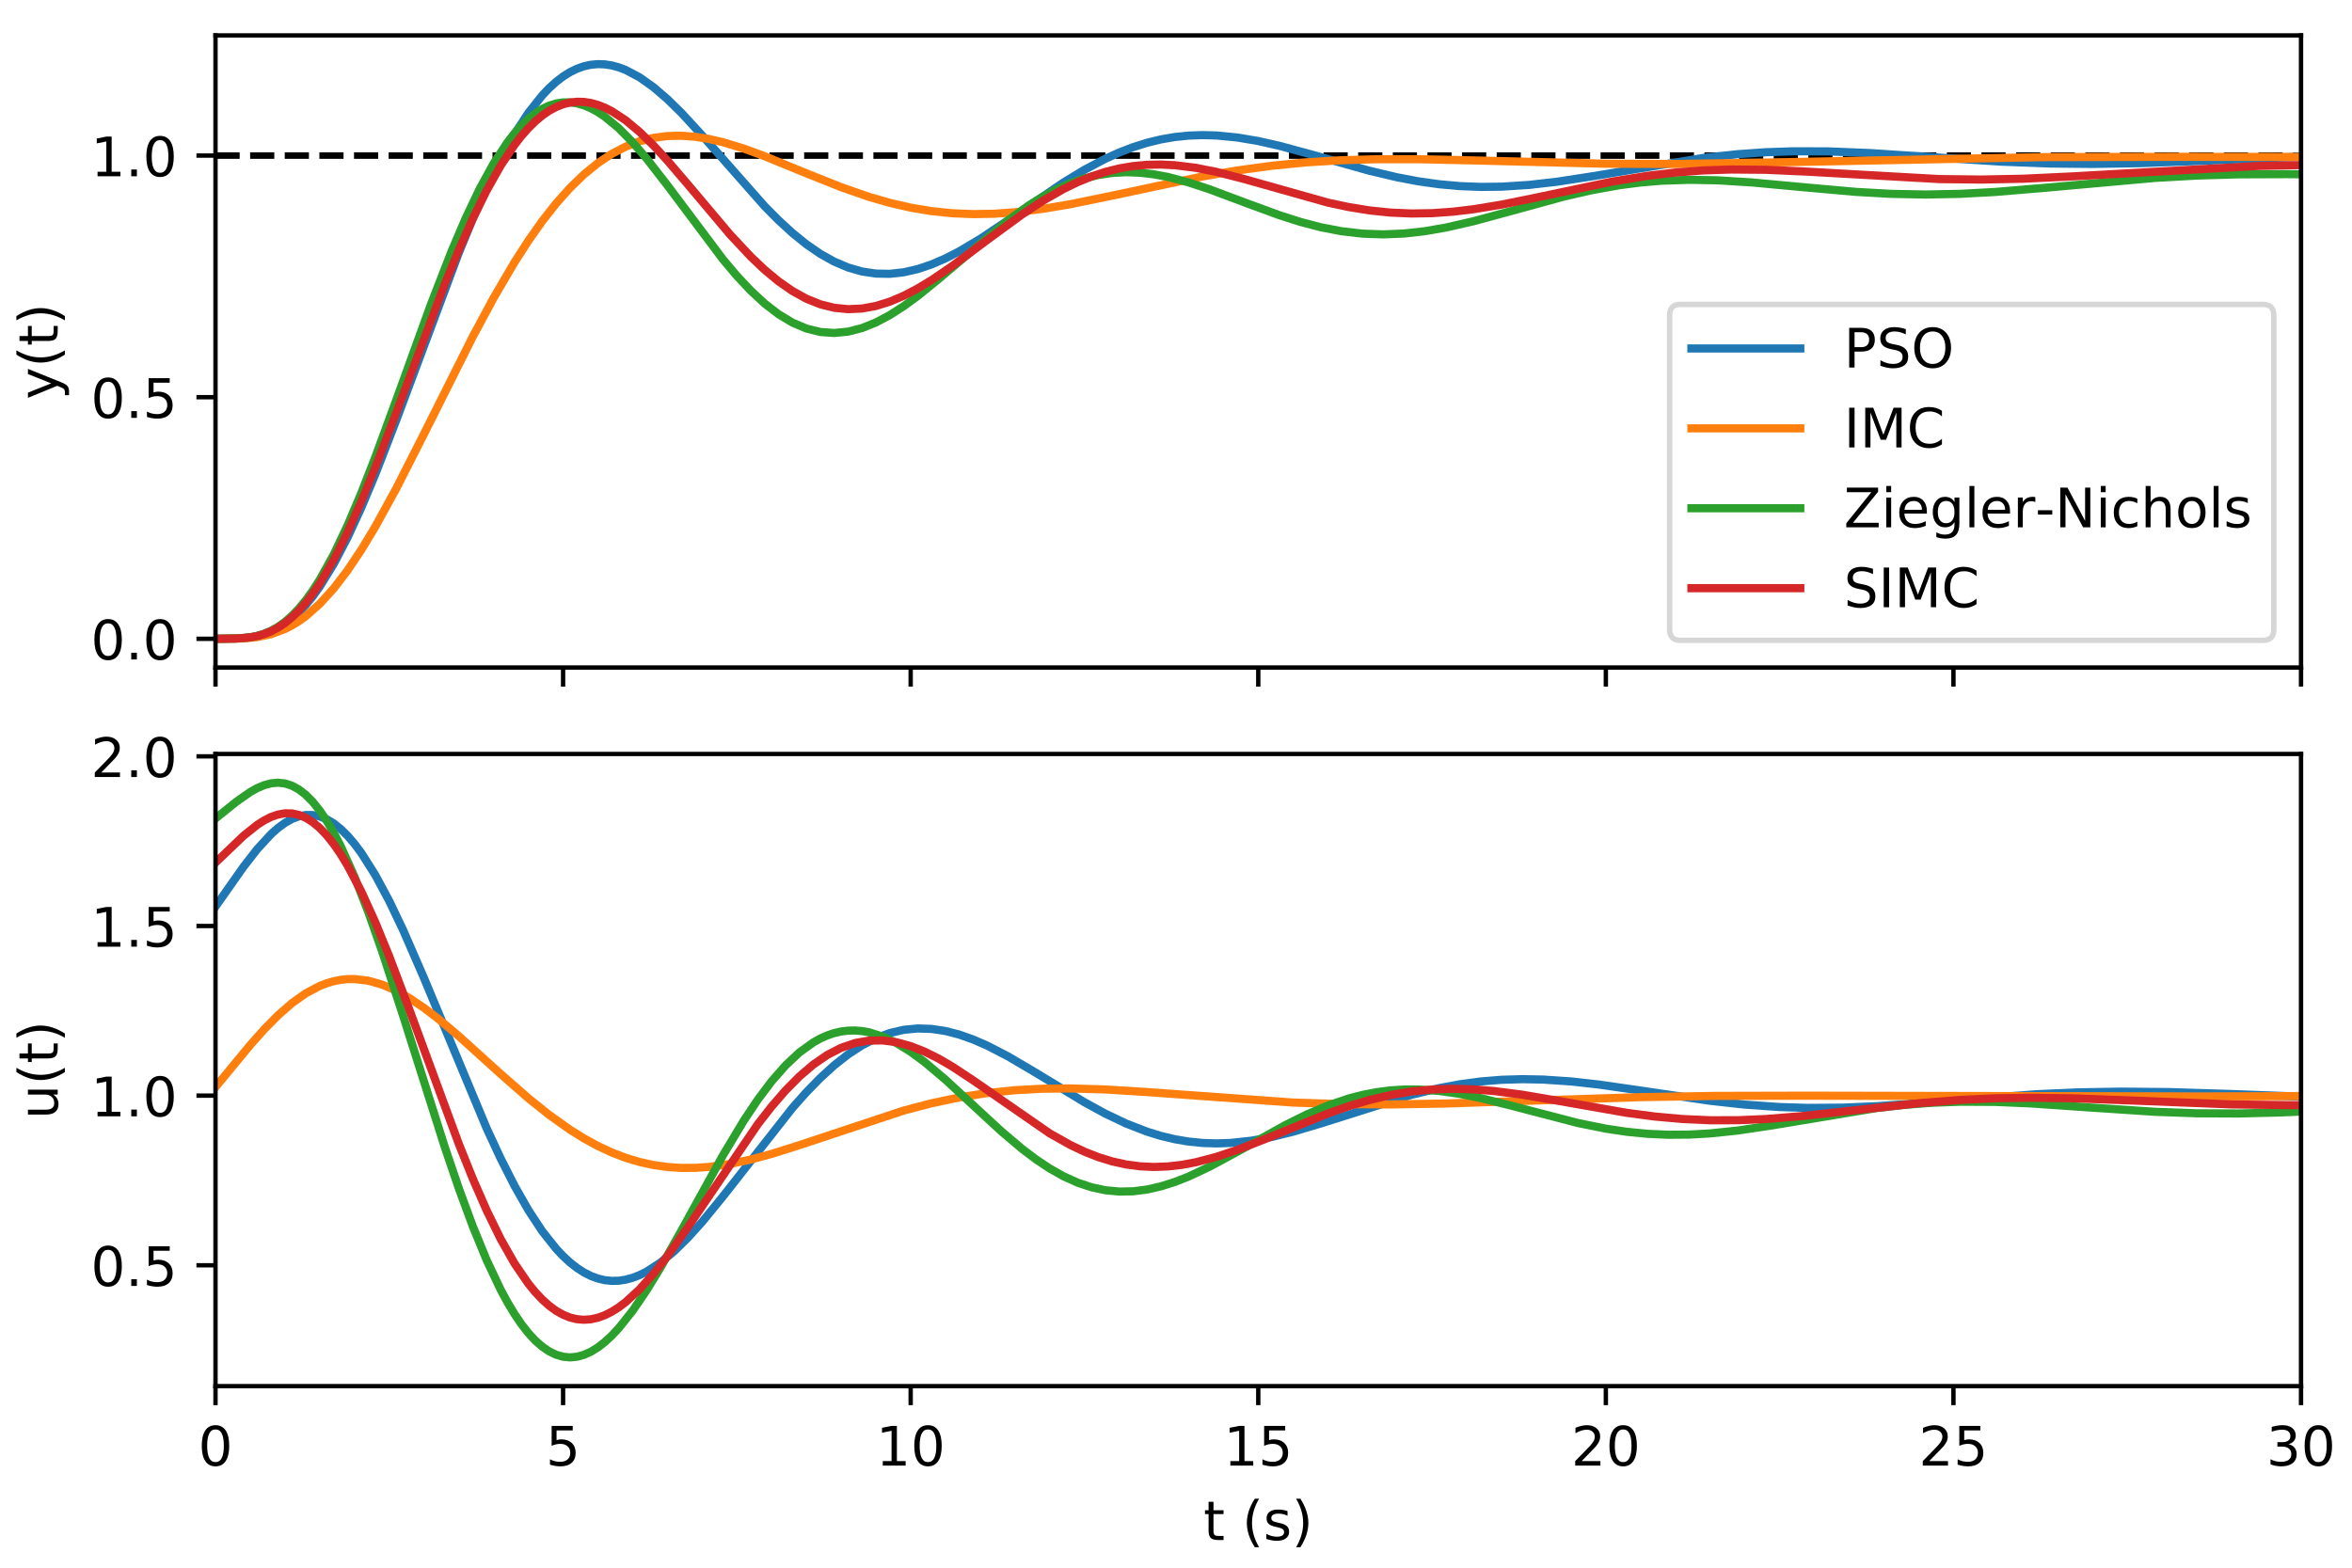 <?xml version="1.0" encoding="utf-8" standalone="no"?>
<!DOCTYPE svg PUBLIC "-//W3C//DTD SVG 1.1//EN"
  "http://www.w3.org/Graphics/SVG/1.1/DTD/svg11.dtd">
<!-- Created with matplotlib (https://matplotlib.org/) -->
<svg height="288pt" version="1.1" viewBox="0 0 432 288" width="432pt" xmlns="http://www.w3.org/2000/svg" xmlns:xlink="http://www.w3.org/1999/xlink">
 <defs>
  <style type="text/css">
*{stroke-linecap:butt;stroke-linejoin:round;}
  </style>
 </defs>
 <g id="figure_1">
  <g id="patch_1">
   <path d="M 0 288 
L 432 288 
L 432 0 
L 0 0 
z
" style="fill:#ffffff;"/>
  </g>
  <g id="axes_1">
   <g id="patch_2">
    <path d="M 39.581 122.632 
L 422.637 122.632 
L 422.637 6.5 
L 39.581 6.5 
z
" style="fill:#ffffff;"/>
   </g>
   <g id="matplotlib.axis_1">
    <g id="xtick_1">
     <g id="line2d_1">
      <defs>
       <path d="M 0 0 
L 0 3.5 
" id="mea6faadd4a" style="stroke:#000000;stroke-width:0.8;"/>
      </defs>
      <g>
       <use style="stroke:#000000;stroke-width:0.8;" x="39.581" xlink:href="#mea6faadd4a" y="122.632"/>
      </g>
     </g>
    </g>
    <g id="xtick_2">
     <g id="line2d_2">
      <g>
       <use style="stroke:#000000;stroke-width:0.8;" x="103.424" xlink:href="#mea6faadd4a" y="122.632"/>
      </g>
     </g>
    </g>
    <g id="xtick_3">
     <g id="line2d_3">
      <g>
       <use style="stroke:#000000;stroke-width:0.8;" x="167.267" xlink:href="#mea6faadd4a" y="122.632"/>
      </g>
     </g>
    </g>
    <g id="xtick_4">
     <g id="line2d_4">
      <g>
       <use style="stroke:#000000;stroke-width:0.8;" x="231.109" xlink:href="#mea6faadd4a" y="122.632"/>
      </g>
     </g>
    </g>
    <g id="xtick_5">
     <g id="line2d_5">
      <g>
       <use style="stroke:#000000;stroke-width:0.8;" x="294.952" xlink:href="#mea6faadd4a" y="122.632"/>
      </g>
     </g>
    </g>
    <g id="xtick_6">
     <g id="line2d_6">
      <g>
       <use style="stroke:#000000;stroke-width:0.8;" x="358.795" xlink:href="#mea6faadd4a" y="122.632"/>
      </g>
     </g>
    </g>
    <g id="xtick_7">
     <g id="line2d_7">
      <g>
       <use style="stroke:#000000;stroke-width:0.8;" x="422.637" xlink:href="#mea6faadd4a" y="122.632"/>
      </g>
     </g>
    </g>
   </g>
   <g id="matplotlib.axis_2">
    <g id="ytick_1">
     <g id="line2d_8">
      <defs>
       <path d="M 0 0 
L -3.5 0 
" id="m3d6b00c9c2" style="stroke:#000000;stroke-width:0.8;"/>
      </defs>
      <g>
       <use style="stroke:#000000;stroke-width:0.8;" x="39.581" xlink:href="#m3d6b00c9c2" y="117.353"/>
      </g>
     </g>
     <g id="text_1">
      <!-- 0.0 -->
      <defs>
       <path d="M 31.781 66.406 
Q 24.172 66.406 20.328 58.906 
Q 16.5 51.422 16.5 36.375 
Q 16.5 21.391 20.328 13.891 
Q 24.172 6.391 31.781 6.391 
Q 39.453 6.391 43.281 13.891 
Q 47.125 21.391 47.125 36.375 
Q 47.125 51.422 43.281 58.906 
Q 39.453 66.406 31.781 66.406 
z
M 31.781 74.219 
Q 44.047 74.219 50.516 64.516 
Q 56.984 54.828 56.984 36.375 
Q 56.984 17.969 50.516 8.266 
Q 44.047 -1.422 31.781 -1.422 
Q 19.531 -1.422 13.062 8.266 
Q 6.594 17.969 6.594 36.375 
Q 6.594 54.828 13.062 64.516 
Q 19.531 74.219 31.781 74.219 
z
" id="DejaVuSans-48"/>
       <path d="M 10.688 12.406 
L 21 12.406 
L 21 0 
L 10.688 0 
z
" id="DejaVuSans-46"/>
      </defs>
      <g transform="translate(16.678 121.152)scale(0.1 -0.1)">
       <use xlink:href="#DejaVuSans-48"/>
       <use x="63.623" xlink:href="#DejaVuSans-46"/>
       <use x="95.41" xlink:href="#DejaVuSans-48"/>
      </g>
     </g>
    </g>
    <g id="ytick_2">
     <g id="line2d_9">
      <g>
       <use style="stroke:#000000;stroke-width:0.8;" x="39.581" xlink:href="#m3d6b00c9c2" y="72.968"/>
      </g>
     </g>
     <g id="text_2">
      <!-- 0.5 -->
      <defs>
       <path d="M 10.797 72.906 
L 49.516 72.906 
L 49.516 64.594 
L 19.828 64.594 
L 19.828 46.734 
Q 21.969 47.469 24.109 47.828 
Q 26.266 48.188 28.422 48.188 
Q 40.625 48.188 47.75 41.5 
Q 54.891 34.812 54.891 23.391 
Q 54.891 11.625 47.562 5.094 
Q 40.234 -1.422 26.906 -1.422 
Q 22.312 -1.422 17.547 -0.641 
Q 12.797 0.141 7.719 1.703 
L 7.719 11.625 
Q 12.109 9.234 16.797 8.062 
Q 21.484 6.891 26.703 6.891 
Q 35.156 6.891 40.078 11.328 
Q 45.016 15.766 45.016 23.391 
Q 45.016 31 40.078 35.438 
Q 35.156 39.891 26.703 39.891 
Q 22.75 39.891 18.812 39.016 
Q 14.891 38.141 10.797 36.281 
z
" id="DejaVuSans-53"/>
      </defs>
      <g transform="translate(16.678 76.767)scale(0.1 -0.1)">
       <use xlink:href="#DejaVuSans-48"/>
       <use x="63.623" xlink:href="#DejaVuSans-46"/>
       <use x="95.41" xlink:href="#DejaVuSans-53"/>
      </g>
     </g>
    </g>
    <g id="ytick_3">
     <g id="line2d_10">
      <g>
       <use style="stroke:#000000;stroke-width:0.8;" x="39.581" xlink:href="#m3d6b00c9c2" y="28.583"/>
      </g>
     </g>
     <g id="text_3">
      <!-- 1.0 -->
      <defs>
       <path d="M 12.406 8.297 
L 28.516 8.297 
L 28.516 63.922 
L 10.984 60.406 
L 10.984 69.391 
L 28.422 72.906 
L 38.281 72.906 
L 38.281 8.297 
L 54.391 8.297 
L 54.391 0 
L 12.406 0 
z
" id="DejaVuSans-49"/>
      </defs>
      <g transform="translate(16.678 32.382)scale(0.1 -0.1)">
       <use xlink:href="#DejaVuSans-49"/>
       <use x="63.623" xlink:href="#DejaVuSans-46"/>
       <use x="95.41" xlink:href="#DejaVuSans-48"/>
      </g>
     </g>
    </g>
    <g id="text_4">
     <!-- y(t) -->
     <defs>
      <path d="M 32.172 -5.078 
Q 28.375 -14.844 24.75 -17.812 
Q 21.141 -20.797 15.094 -20.797 
L 7.906 -20.797 
L 7.906 -13.281 
L 13.188 -13.281 
Q 16.891 -13.281 18.938 -11.516 
Q 21 -9.766 23.484 -3.219 
L 25.094 0.875 
L 2.984 54.688 
L 12.5 54.688 
L 29.594 11.922 
L 46.688 54.688 
L 56.203 54.688 
z
" id="DejaVuSans-121"/>
      <path d="M 31 75.875 
Q 24.469 64.656 21.281 53.656 
Q 18.109 42.672 18.109 31.391 
Q 18.109 20.125 21.312 9.062 
Q 24.516 -2 31 -13.188 
L 23.188 -13.188 
Q 15.875 -1.703 12.234 9.375 
Q 8.594 20.453 8.594 31.391 
Q 8.594 42.281 12.203 53.312 
Q 15.828 64.359 23.188 75.875 
z
" id="DejaVuSans-40"/>
      <path d="M 18.312 70.219 
L 18.312 54.688 
L 36.812 54.688 
L 36.812 47.703 
L 18.312 47.703 
L 18.312 18.016 
Q 18.312 11.328 20.141 9.422 
Q 21.969 7.516 27.594 7.516 
L 36.812 7.516 
L 36.812 0 
L 27.594 0 
Q 17.188 0 13.234 3.875 
Q 9.281 7.766 9.281 18.016 
L 9.281 47.703 
L 2.688 47.703 
L 2.688 54.688 
L 9.281 54.688 
L 9.281 70.219 
z
" id="DejaVuSans-116"/>
      <path d="M 8.016 75.875 
L 15.828 75.875 
Q 23.141 64.359 26.781 53.312 
Q 30.422 42.281 30.422 31.391 
Q 30.422 20.453 26.781 9.375 
Q 23.141 -1.703 15.828 -13.188 
L 8.016 -13.188 
Q 14.5 -2 17.703 9.062 
Q 20.906 20.125 20.906 31.391 
Q 20.906 42.672 17.703 53.656 
Q 14.5 64.656 8.016 75.875 
z
" id="DejaVuSans-41"/>
     </defs>
     <g transform="translate(10.599 73.387)rotate(-90)scale(0.1 -0.1)">
      <use xlink:href="#DejaVuSans-121"/>
      <use x="59.18" xlink:href="#DejaVuSans-40"/>
      <use x="98.193" xlink:href="#DejaVuSans-116"/>
      <use x="137.402" xlink:href="#DejaVuSans-41"/>
     </g>
    </g>
   </g>
   <g id="line2d_11">
    <path clip-path="url(#pa09cb4cb94)" d="M 39.581 28.583 
L 422.637 28.583 
L 422.637 28.583 
" style="fill:none;stroke:#000000;stroke-dasharray:4.44,1.92;stroke-dashoffset:0;stroke-width:1.2;"/>
   </g>
   <g id="line2d_12">
    <path clip-path="url(#pa09cb4cb94)" d="M 39.581 117.353 
L 44.689 117.245 
L 47.243 116.881 
L 48.519 116.541 
L 49.796 116.067 
L 51.073 115.438 
L 52.35 114.639 
L 53.627 113.657 
L 54.904 112.483 
L 56.181 111.11 
L 57.457 109.535 
L 58.734 107.758 
L 61.288 103.613 
L 63.842 98.726 
L 66.395 93.182 
L 68.949 87.088 
L 72.78 77.197 
L 84.271 46.44 
L 86.825 40.221 
L 89.379 34.466 
L 91.932 29.26 
L 94.486 24.67 
L 97.04 20.749 
L 99.594 17.529 
L 100.87 16.188 
L 102.147 15.029 
L 103.424 14.049 
L 104.701 13.248 
L 105.978 12.625 
L 107.255 12.175 
L 108.532 11.894 
L 109.808 11.779 
L 111.085 11.823 
L 112.362 12.021 
L 113.639 12.365 
L 114.916 12.849 
L 117.469 14.202 
L 120.023 16.014 
L 122.577 18.209 
L 125.131 20.712 
L 128.961 24.872 
L 140.453 37.897 
L 143.007 40.471 
L 145.56 42.811 
L 148.114 44.876 
L 150.668 46.634 
L 153.221 48.062 
L 155.775 49.145 
L 158.329 49.878 
L 160.882 50.26 
L 163.436 50.303 
L 165.99 50.021 
L 168.544 49.437 
L 171.097 48.578 
L 173.651 47.475 
L 176.205 46.164 
L 180.035 43.887 
L 185.143 40.478 
L 195.358 33.513 
L 199.188 31.193 
L 203.019 29.17 
L 205.572 28.017 
L 208.126 27.034 
L 210.68 26.23 
L 213.233 25.609 
L 215.787 25.17 
L 218.341 24.909 
L 220.895 24.819 
L 223.448 24.888 
L 227.279 25.262 
L 231.109 25.911 
L 234.94 26.773 
L 241.324 28.502 
L 251.539 31.373 
L 256.646 32.579 
L 260.477 33.303 
L 264.308 33.845 
L 268.138 34.19 
L 271.969 34.338 
L 275.799 34.294 
L 280.907 33.966 
L 286.014 33.381 
L 292.398 32.398 
L 312.828 29.018 
L 319.212 28.321 
L 324.32 27.965 
L 329.427 27.793 
L 335.811 27.814 
L 343.472 28.118 
L 353.687 28.792 
L 367.733 29.705 
L 376.671 30.041 
L 384.332 30.116 
L 393.27 29.972 
L 404.761 29.538 
L 422.637 28.774 
L 422.637 28.774 
" style="fill:none;stroke:#1f77b4;stroke-linecap:square;stroke-width:1.5;"/>
   </g>
   <g id="line2d_13">
    <path clip-path="url(#pa09cb4cb94)" d="M 39.581 117.353 
L 44.689 117.282 
L 47.243 117.041 
L 49.796 116.5 
L 52.35 115.548 
L 53.627 114.892 
L 54.904 114.105 
L 56.181 113.183 
L 58.734 110.923 
L 61.288 108.112 
L 63.842 104.774 
L 66.395 100.957 
L 68.949 96.722 
L 72.78 89.746 
L 77.887 79.702 
L 86.825 61.871 
L 90.656 54.747 
L 94.486 48.207 
L 97.04 44.24 
L 99.594 40.622 
L 102.147 37.376 
L 104.701 34.515 
L 107.255 32.044 
L 109.808 29.964 
L 112.362 28.267 
L 114.916 26.941 
L 117.469 25.968 
L 120.023 25.326 
L 122.577 24.991 
L 125.131 24.934 
L 127.684 25.125 
L 130.238 25.534 
L 132.792 26.128 
L 136.622 27.296 
L 140.453 28.703 
L 148.114 31.842 
L 154.498 34.389 
L 159.606 36.163 
L 163.436 37.267 
L 167.267 38.146 
L 171.097 38.785 
L 174.928 39.179 
L 178.758 39.334 
L 182.589 39.267 
L 186.42 38.997 
L 191.527 38.372 
L 196.634 37.509 
L 204.295 35.936 
L 220.895 32.414 
L 227.279 31.313 
L 233.663 30.443 
L 240.047 29.819 
L 246.432 29.43 
L 252.816 29.249 
L 260.477 29.245 
L 271.969 29.501 
L 294.952 30.079 
L 307.721 30.122 
L 321.766 29.919 
L 375.394 28.864 
L 399.654 28.815 
L 422.637 28.834 
L 422.637 28.834 
" style="fill:none;stroke:#ff7f0e;stroke-linecap:square;stroke-width:1.5;"/>
   </g>
   <g id="line2d_14">
    <path clip-path="url(#pa09cb4cb94)" d="M 39.581 117.353 
L 43.412 117.31 
L 45.966 117.069 
L 47.243 116.807 
L 48.519 116.416 
L 49.796 115.871 
L 51.073 115.152 
L 52.35 114.241 
L 53.627 113.126 
L 54.904 111.797 
L 56.181 110.249 
L 57.457 108.481 
L 58.734 106.494 
L 61.288 101.892 
L 63.842 96.519 
L 66.395 90.491 
L 68.949 83.949 
L 72.78 73.519 
L 79.164 55.888 
L 82.994 46.038 
L 85.548 40.068 
L 88.102 34.706 
L 90.656 30.044 
L 93.209 26.149 
L 94.486 24.505 
L 95.763 23.067 
L 97.04 21.838 
L 98.317 20.819 
L 99.594 20.01 
L 100.87 19.407 
L 102.147 19.009 
L 103.424 18.81 
L 104.701 18.805 
L 105.978 18.989 
L 107.255 19.352 
L 108.532 19.887 
L 109.808 20.585 
L 111.085 21.435 
L 113.639 23.549 
L 116.193 26.138 
L 118.746 29.103 
L 122.577 34.036 
L 132.792 47.654 
L 135.345 50.678 
L 137.899 53.401 
L 140.453 55.767 
L 143.007 57.733 
L 145.56 59.269 
L 148.114 60.356 
L 150.668 60.988 
L 153.221 61.171 
L 155.775 60.922 
L 158.329 60.267 
L 160.882 59.24 
L 163.436 57.885 
L 165.99 56.25 
L 168.544 54.385 
L 172.374 51.281 
L 185.143 40.478 
L 188.973 37.728 
L 191.527 36.139 
L 194.081 34.772 
L 196.634 33.646 
L 199.188 32.769 
L 201.742 32.145 
L 204.295 31.771 
L 206.849 31.637 
L 209.403 31.729 
L 211.957 32.028 
L 214.51 32.509 
L 218.341 33.517 
L 222.171 34.78 
L 228.556 37.17 
L 234.94 39.52 
L 238.77 40.745 
L 242.601 41.748 
L 246.432 42.484 
L 250.262 42.924 
L 254.093 43.059 
L 257.923 42.898 
L 261.754 42.467 
L 265.584 41.801 
L 270.692 40.632 
L 277.076 38.9 
L 287.291 36.104 
L 292.398 34.932 
L 297.506 34.017 
L 301.336 33.524 
L 305.167 33.203 
L 310.274 33.031 
L 315.382 33.121 
L 321.766 33.514 
L 330.704 34.344 
L 340.919 35.254 
L 347.303 35.612 
L 353.687 35.736 
L 360.071 35.611 
L 366.456 35.265 
L 375.394 34.519 
L 395.823 32.683 
L 403.484 32.251 
L 411.146 32.026 
L 420.084 31.993 
L 422.637 32.018 
L 422.637 32.018 
" style="fill:none;stroke:#2ca02c;stroke-linecap:square;stroke-width:1.5;"/>
   </g>
   <g id="line2d_15">
    <path clip-path="url(#pa09cb4cb94)" d="M 39.581 117.353 
L 43.412 117.313 
L 45.966 117.089 
L 47.243 116.845 
L 48.519 116.48 
L 49.796 115.972 
L 51.073 115.301 
L 52.35 114.45 
L 53.627 113.406 
L 54.904 112.162 
L 56.181 110.71 
L 57.457 109.051 
L 58.734 107.184 
L 61.288 102.849 
L 63.842 97.773 
L 66.395 92.057 
L 68.949 85.828 
L 72.78 75.837 
L 81.718 52.152 
L 84.271 45.934 
L 86.825 40.186 
L 89.379 35.005 
L 91.932 30.47 
L 94.486 26.639 
L 95.763 25 
L 97.04 23.55 
L 98.317 22.291 
L 99.594 21.223 
L 100.87 20.345 
L 102.147 19.657 
L 103.424 19.154 
L 104.701 18.834 
L 105.978 18.692 
L 107.255 18.722 
L 108.532 18.917 
L 109.808 19.27 
L 111.085 19.774 
L 112.362 20.419 
L 114.916 22.096 
L 117.469 24.224 
L 120.023 26.716 
L 122.577 29.487 
L 126.407 33.969 
L 134.069 43.058 
L 137.899 47.154 
L 140.453 49.575 
L 143.007 51.691 
L 145.56 53.467 
L 148.114 54.877 
L 150.668 55.904 
L 153.221 56.543 
L 155.775 56.797 
L 158.329 56.68 
L 160.882 56.211 
L 163.436 55.419 
L 165.99 54.337 
L 168.544 53.003 
L 171.097 51.461 
L 174.928 48.852 
L 181.312 44.098 
L 187.696 39.423 
L 191.527 36.9 
L 195.358 34.711 
L 197.911 33.472 
L 200.465 32.426 
L 203.019 31.582 
L 205.572 30.945 
L 208.126 30.511 
L 210.68 30.275 
L 213.233 30.226 
L 215.787 30.351 
L 219.618 30.825 
L 223.448 31.582 
L 228.556 32.899 
L 243.878 37.218 
L 247.708 38.035 
L 251.539 38.655 
L 255.37 39.053 
L 259.2 39.22 
L 263.031 39.161 
L 266.861 38.89 
L 270.692 38.432 
L 275.799 37.59 
L 282.183 36.291 
L 296.229 33.34 
L 302.613 32.299 
L 307.721 31.694 
L 312.828 31.31 
L 317.935 31.141 
L 324.32 31.192 
L 331.981 31.536 
L 356.241 32.9 
L 363.902 32.985 
L 371.563 32.835 
L 380.501 32.414 
L 414.976 30.478 
L 422.637 30.325 
L 422.637 30.325 
" style="fill:none;stroke:#d62728;stroke-linecap:square;stroke-width:1.5;"/>
   </g>
   <g id="patch_3">
    <path d="M 39.581 122.632 
L 39.581 6.5 
" style="fill:none;stroke:#000000;stroke-linecap:square;stroke-linejoin:miter;stroke-width:0.8;"/>
   </g>
   <g id="patch_4">
    <path d="M 422.637 122.632 
L 422.637 6.5 
" style="fill:none;stroke:#000000;stroke-linecap:square;stroke-linejoin:miter;stroke-width:0.8;"/>
   </g>
   <g id="patch_5">
    <path d="M 39.581 122.632 
L 422.637 122.632 
" style="fill:none;stroke:#000000;stroke-linecap:square;stroke-linejoin:miter;stroke-width:0.8;"/>
   </g>
   <g id="patch_6">
    <path d="M 39.581 6.5 
L 422.637 6.5 
" style="fill:none;stroke:#000000;stroke-linecap:square;stroke-linejoin:miter;stroke-width:0.8;"/>
   </g>
   <g id="legend_1">
    <g id="patch_7">
     <path d="M 308.665 117.632 
L 415.637 117.632 
Q 417.637 117.632 417.637 115.632 
L 417.637 57.919 
Q 417.637 55.919 415.637 55.919 
L 308.665 55.919 
Q 306.665 55.919 306.665 57.919 
L 306.665 115.632 
Q 306.665 117.632 308.665 117.632 
z
" style="fill:#ffffff;opacity:0.8;stroke:#cccccc;stroke-linejoin:miter;"/>
    </g>
    <g id="line2d_16">
     <path d="M 310.665 64.018 
L 330.665 64.018 
" style="fill:none;stroke:#1f77b4;stroke-linecap:square;stroke-width:1.5;"/>
    </g>
    <g id="line2d_17"/>
    <g id="text_5">
     <!-- PSO -->
     <defs>
      <path d="M 19.672 64.797 
L 19.672 37.406 
L 32.078 37.406 
Q 38.969 37.406 42.719 40.969 
Q 46.484 44.531 46.484 51.125 
Q 46.484 57.672 42.719 61.234 
Q 38.969 64.797 32.078 64.797 
z
M 9.812 72.906 
L 32.078 72.906 
Q 44.344 72.906 50.609 67.359 
Q 56.891 61.812 56.891 51.125 
Q 56.891 40.328 50.609 34.812 
Q 44.344 29.297 32.078 29.297 
L 19.672 29.297 
L 19.672 0 
L 9.812 0 
z
" id="DejaVuSans-80"/>
      <path d="M 53.516 70.516 
L 53.516 60.891 
Q 47.906 63.578 42.922 64.891 
Q 37.938 66.219 33.297 66.219 
Q 25.25 66.219 20.875 63.094 
Q 16.5 59.969 16.5 54.203 
Q 16.5 49.359 19.406 46.891 
Q 22.312 44.438 30.422 42.922 
L 36.375 41.703 
Q 47.406 39.594 52.656 34.297 
Q 57.906 29 57.906 20.125 
Q 57.906 9.516 50.797 4.047 
Q 43.703 -1.422 29.984 -1.422 
Q 24.812 -1.422 18.969 -0.25 
Q 13.141 0.922 6.891 3.219 
L 6.891 13.375 
Q 12.891 10.016 18.656 8.297 
Q 24.422 6.594 29.984 6.594 
Q 38.422 6.594 43.016 9.906 
Q 47.609 13.234 47.609 19.391 
Q 47.609 24.75 44.312 27.781 
Q 41.016 30.812 33.5 32.328 
L 27.484 33.5 
Q 16.453 35.688 11.516 40.375 
Q 6.594 45.062 6.594 53.422 
Q 6.594 63.094 13.406 68.656 
Q 20.219 74.219 32.172 74.219 
Q 37.312 74.219 42.625 73.281 
Q 47.953 72.359 53.516 70.516 
z
" id="DejaVuSans-83"/>
      <path d="M 39.406 66.219 
Q 28.656 66.219 22.328 58.203 
Q 16.016 50.203 16.016 36.375 
Q 16.016 22.609 22.328 14.594 
Q 28.656 6.594 39.406 6.594 
Q 50.141 6.594 56.422 14.594 
Q 62.703 22.609 62.703 36.375 
Q 62.703 50.203 56.422 58.203 
Q 50.141 66.219 39.406 66.219 
z
M 39.406 74.219 
Q 54.734 74.219 63.906 63.938 
Q 73.094 53.656 73.094 36.375 
Q 73.094 19.141 63.906 8.859 
Q 54.734 -1.422 39.406 -1.422 
Q 24.031 -1.422 14.812 8.828 
Q 5.609 19.094 5.609 36.375 
Q 5.609 53.656 14.812 63.938 
Q 24.031 74.219 39.406 74.219 
z
" id="DejaVuSans-79"/>
     </defs>
     <g transform="translate(338.665 67.518)scale(0.1 -0.1)">
      <use xlink:href="#DejaVuSans-80"/>
      <use x="60.303" xlink:href="#DejaVuSans-83"/>
      <use x="123.779" xlink:href="#DejaVuSans-79"/>
     </g>
    </g>
    <g id="line2d_18">
     <path d="M 310.665 78.696 
L 330.665 78.696 
" style="fill:none;stroke:#ff7f0e;stroke-linecap:square;stroke-width:1.5;"/>
    </g>
    <g id="line2d_19"/>
    <g id="text_6">
     <!-- IMC -->
     <defs>
      <path d="M 9.812 72.906 
L 19.672 72.906 
L 19.672 0 
L 9.812 0 
z
" id="DejaVuSans-73"/>
      <path d="M 9.812 72.906 
L 24.516 72.906 
L 43.109 23.297 
L 61.812 72.906 
L 76.516 72.906 
L 76.516 0 
L 66.891 0 
L 66.891 64.016 
L 48.094 14.016 
L 38.188 14.016 
L 19.391 64.016 
L 19.391 0 
L 9.812 0 
z
" id="DejaVuSans-77"/>
      <path d="M 64.406 67.281 
L 64.406 56.891 
Q 59.422 61.531 53.781 63.812 
Q 48.141 66.109 41.797 66.109 
Q 29.297 66.109 22.656 58.469 
Q 16.016 50.828 16.016 36.375 
Q 16.016 21.969 22.656 14.328 
Q 29.297 6.688 41.797 6.688 
Q 48.141 6.688 53.781 8.984 
Q 59.422 11.281 64.406 15.922 
L 64.406 5.609 
Q 59.234 2.094 53.438 0.328 
Q 47.656 -1.422 41.219 -1.422 
Q 24.656 -1.422 15.125 8.703 
Q 5.609 18.844 5.609 36.375 
Q 5.609 53.953 15.125 64.078 
Q 24.656 74.219 41.219 74.219 
Q 47.75 74.219 53.531 72.484 
Q 59.328 70.75 64.406 67.281 
z
" id="DejaVuSans-67"/>
     </defs>
     <g transform="translate(338.665 82.196)scale(0.1 -0.1)">
      <use xlink:href="#DejaVuSans-73"/>
      <use x="29.492" xlink:href="#DejaVuSans-77"/>
      <use x="115.771" xlink:href="#DejaVuSans-67"/>
     </g>
    </g>
    <g id="line2d_20">
     <path d="M 310.665 93.374 
L 330.665 93.374 
" style="fill:none;stroke:#2ca02c;stroke-linecap:square;stroke-width:1.5;"/>
    </g>
    <g id="line2d_21"/>
    <g id="text_7">
     <!-- Ziegler-Nichols -->
     <defs>
      <path d="M 5.609 72.906 
L 62.891 72.906 
L 62.891 65.375 
L 16.797 8.297 
L 64.016 8.297 
L 64.016 0 
L 4.5 0 
L 4.5 7.516 
L 50.594 64.594 
L 5.609 64.594 
z
" id="DejaVuSans-90"/>
      <path d="M 9.422 54.688 
L 18.406 54.688 
L 18.406 0 
L 9.422 0 
z
M 9.422 75.984 
L 18.406 75.984 
L 18.406 64.594 
L 9.422 64.594 
z
" id="DejaVuSans-105"/>
      <path d="M 56.203 29.594 
L 56.203 25.203 
L 14.891 25.203 
Q 15.484 15.922 20.484 11.062 
Q 25.484 6.203 34.422 6.203 
Q 39.594 6.203 44.453 7.469 
Q 49.312 8.734 54.109 11.281 
L 54.109 2.781 
Q 49.266 0.734 44.188 -0.344 
Q 39.109 -1.422 33.891 -1.422 
Q 20.797 -1.422 13.156 6.188 
Q 5.516 13.812 5.516 26.812 
Q 5.516 40.234 12.766 48.109 
Q 20.016 56 32.328 56 
Q 43.359 56 49.781 48.891 
Q 56.203 41.797 56.203 29.594 
z
M 47.219 32.234 
Q 47.125 39.594 43.094 43.984 
Q 39.062 48.391 32.422 48.391 
Q 24.906 48.391 20.391 44.141 
Q 15.875 39.891 15.188 32.172 
z
" id="DejaVuSans-101"/>
      <path d="M 45.406 27.984 
Q 45.406 37.75 41.375 43.109 
Q 37.359 48.484 30.078 48.484 
Q 22.859 48.484 18.828 43.109 
Q 14.797 37.75 14.797 27.984 
Q 14.797 18.266 18.828 12.891 
Q 22.859 7.516 30.078 7.516 
Q 37.359 7.516 41.375 12.891 
Q 45.406 18.266 45.406 27.984 
z
M 54.391 6.781 
Q 54.391 -7.172 48.188 -13.984 
Q 42 -20.797 29.203 -20.797 
Q 24.469 -20.797 20.266 -20.094 
Q 16.062 -19.391 12.109 -17.922 
L 12.109 -9.188 
Q 16.062 -11.328 19.922 -12.344 
Q 23.781 -13.375 27.781 -13.375 
Q 36.625 -13.375 41.016 -8.766 
Q 45.406 -4.156 45.406 5.172 
L 45.406 9.625 
Q 42.625 4.781 38.281 2.391 
Q 33.938 0 27.875 0 
Q 17.828 0 11.672 7.656 
Q 5.516 15.328 5.516 27.984 
Q 5.516 40.672 11.672 48.328 
Q 17.828 56 27.875 56 
Q 33.938 56 38.281 53.609 
Q 42.625 51.219 45.406 46.391 
L 45.406 54.688 
L 54.391 54.688 
z
" id="DejaVuSans-103"/>
      <path d="M 9.422 75.984 
L 18.406 75.984 
L 18.406 0 
L 9.422 0 
z
" id="DejaVuSans-108"/>
      <path d="M 41.109 46.297 
Q 39.594 47.172 37.812 47.578 
Q 36.031 48 33.891 48 
Q 26.266 48 22.188 43.047 
Q 18.109 38.094 18.109 28.812 
L 18.109 0 
L 9.078 0 
L 9.078 54.688 
L 18.109 54.688 
L 18.109 46.188 
Q 20.953 51.172 25.484 53.578 
Q 30.031 56 36.531 56 
Q 37.453 56 38.578 55.875 
Q 39.703 55.766 41.062 55.516 
z
" id="DejaVuSans-114"/>
      <path d="M 4.891 31.391 
L 31.203 31.391 
L 31.203 23.391 
L 4.891 23.391 
z
" id="DejaVuSans-45"/>
      <path d="M 9.812 72.906 
L 23.094 72.906 
L 55.422 11.922 
L 55.422 72.906 
L 64.984 72.906 
L 64.984 0 
L 51.703 0 
L 19.391 60.984 
L 19.391 0 
L 9.812 0 
z
" id="DejaVuSans-78"/>
      <path d="M 48.781 52.594 
L 48.781 44.188 
Q 44.969 46.297 41.141 47.344 
Q 37.312 48.391 33.406 48.391 
Q 24.656 48.391 19.812 42.844 
Q 14.984 37.312 14.984 27.297 
Q 14.984 17.281 19.812 11.734 
Q 24.656 6.203 33.406 6.203 
Q 37.312 6.203 41.141 7.25 
Q 44.969 8.297 48.781 10.406 
L 48.781 2.094 
Q 45.016 0.344 40.984 -0.531 
Q 36.969 -1.422 32.422 -1.422 
Q 20.062 -1.422 12.781 6.344 
Q 5.516 14.109 5.516 27.297 
Q 5.516 40.672 12.859 48.328 
Q 20.219 56 33.016 56 
Q 37.156 56 41.109 55.141 
Q 45.062 54.297 48.781 52.594 
z
" id="DejaVuSans-99"/>
      <path d="M 54.891 33.016 
L 54.891 0 
L 45.906 0 
L 45.906 32.719 
Q 45.906 40.484 42.875 44.328 
Q 39.844 48.188 33.797 48.188 
Q 26.516 48.188 22.312 43.547 
Q 18.109 38.922 18.109 30.906 
L 18.109 0 
L 9.078 0 
L 9.078 75.984 
L 18.109 75.984 
L 18.109 46.188 
Q 21.344 51.125 25.703 53.562 
Q 30.078 56 35.797 56 
Q 45.219 56 50.047 50.172 
Q 54.891 44.344 54.891 33.016 
z
" id="DejaVuSans-104"/>
      <path d="M 30.609 48.391 
Q 23.391 48.391 19.188 42.75 
Q 14.984 37.109 14.984 27.297 
Q 14.984 17.484 19.156 11.844 
Q 23.344 6.203 30.609 6.203 
Q 37.797 6.203 41.984 11.859 
Q 46.188 17.531 46.188 27.297 
Q 46.188 37.016 41.984 42.703 
Q 37.797 48.391 30.609 48.391 
z
M 30.609 56 
Q 42.328 56 49.016 48.375 
Q 55.719 40.766 55.719 27.297 
Q 55.719 13.875 49.016 6.219 
Q 42.328 -1.422 30.609 -1.422 
Q 18.844 -1.422 12.172 6.219 
Q 5.516 13.875 5.516 27.297 
Q 5.516 40.766 12.172 48.375 
Q 18.844 56 30.609 56 
z
" id="DejaVuSans-111"/>
      <path d="M 44.281 53.078 
L 44.281 44.578 
Q 40.484 46.531 36.375 47.5 
Q 32.281 48.484 27.875 48.484 
Q 21.188 48.484 17.844 46.438 
Q 14.5 44.391 14.5 40.281 
Q 14.5 37.156 16.891 35.375 
Q 19.281 33.594 26.516 31.984 
L 29.594 31.297 
Q 39.156 29.25 43.188 25.516 
Q 47.219 21.781 47.219 15.094 
Q 47.219 7.469 41.188 3.016 
Q 35.156 -1.422 24.609 -1.422 
Q 20.219 -1.422 15.453 -0.562 
Q 10.688 0.297 5.422 2 
L 5.422 11.281 
Q 10.406 8.688 15.234 7.391 
Q 20.062 6.109 24.812 6.109 
Q 31.156 6.109 34.562 8.281 
Q 37.984 10.453 37.984 14.406 
Q 37.984 18.062 35.516 20.016 
Q 33.062 21.969 24.703 23.781 
L 21.578 24.516 
Q 13.234 26.266 9.516 29.906 
Q 5.812 33.547 5.812 39.891 
Q 5.812 47.609 11.281 51.797 
Q 16.75 56 26.812 56 
Q 31.781 56 36.172 55.266 
Q 40.578 54.547 44.281 53.078 
z
" id="DejaVuSans-115"/>
     </defs>
     <g transform="translate(338.665 96.874)scale(0.1 -0.1)">
      <use xlink:href="#DejaVuSans-90"/>
      <use x="68.506" xlink:href="#DejaVuSans-105"/>
      <use x="96.289" xlink:href="#DejaVuSans-101"/>
      <use x="157.812" xlink:href="#DejaVuSans-103"/>
      <use x="221.289" xlink:href="#DejaVuSans-108"/>
      <use x="249.072" xlink:href="#DejaVuSans-101"/>
      <use x="310.596" xlink:href="#DejaVuSans-114"/>
      <use x="351.615" xlink:href="#DejaVuSans-45"/>
      <use x="387.699" xlink:href="#DejaVuSans-78"/>
      <use x="462.504" xlink:href="#DejaVuSans-105"/>
      <use x="490.287" xlink:href="#DejaVuSans-99"/>
      <use x="545.268" xlink:href="#DejaVuSans-104"/>
      <use x="608.646" xlink:href="#DejaVuSans-111"/>
      <use x="669.828" xlink:href="#DejaVuSans-108"/>
      <use x="697.611" xlink:href="#DejaVuSans-115"/>
     </g>
    </g>
    <g id="line2d_22">
     <path d="M 310.665 108.052 
L 330.665 108.052 
" style="fill:none;stroke:#d62728;stroke-linecap:square;stroke-width:1.5;"/>
    </g>
    <g id="line2d_23"/>
    <g id="text_8">
     <!-- SIMC -->
     <g transform="translate(338.665 111.552)scale(0.1 -0.1)">
      <use xlink:href="#DejaVuSans-83"/>
      <use x="63.477" xlink:href="#DejaVuSans-73"/>
      <use x="92.969" xlink:href="#DejaVuSans-77"/>
      <use x="179.248" xlink:href="#DejaVuSans-67"/>
     </g>
    </g>
   </g>
  </g>
  <g id="axes_2">
   <g id="patch_8">
    <path d="M 39.581 254.644 
L 422.637 254.644 
L 422.637 138.512 
L 39.581 138.512 
z
" style="fill:#ffffff;"/>
   </g>
   <g id="matplotlib.axis_3">
    <g id="xtick_8">
     <g id="line2d_24">
      <g>
       <use style="stroke:#000000;stroke-width:0.8;" x="39.581" xlink:href="#mea6faadd4a" y="254.644"/>
      </g>
     </g>
     <g id="text_9">
      <!-- 0 -->
      <g transform="translate(36.4 269.242)scale(0.1 -0.1)">
       <use xlink:href="#DejaVuSans-48"/>
      </g>
     </g>
    </g>
    <g id="xtick_9">
     <g id="line2d_25">
      <g>
       <use style="stroke:#000000;stroke-width:0.8;" x="103.424" xlink:href="#mea6faadd4a" y="254.644"/>
      </g>
     </g>
     <g id="text_10">
      <!-- 5 -->
      <g transform="translate(100.243 269.242)scale(0.1 -0.1)">
       <use xlink:href="#DejaVuSans-53"/>
      </g>
     </g>
    </g>
    <g id="xtick_10">
     <g id="line2d_26">
      <g>
       <use style="stroke:#000000;stroke-width:0.8;" x="167.267" xlink:href="#mea6faadd4a" y="254.644"/>
      </g>
     </g>
     <g id="text_11">
      <!-- 10 -->
      <g transform="translate(160.904 269.242)scale(0.1 -0.1)">
       <use xlink:href="#DejaVuSans-49"/>
       <use x="63.623" xlink:href="#DejaVuSans-48"/>
      </g>
     </g>
    </g>
    <g id="xtick_11">
     <g id="line2d_27">
      <g>
       <use style="stroke:#000000;stroke-width:0.8;" x="231.109" xlink:href="#mea6faadd4a" y="254.644"/>
      </g>
     </g>
     <g id="text_12">
      <!-- 15 -->
      <g transform="translate(224.747 269.242)scale(0.1 -0.1)">
       <use xlink:href="#DejaVuSans-49"/>
       <use x="63.623" xlink:href="#DejaVuSans-53"/>
      </g>
     </g>
    </g>
    <g id="xtick_12">
     <g id="line2d_28">
      <g>
       <use style="stroke:#000000;stroke-width:0.8;" x="294.952" xlink:href="#mea6faadd4a" y="254.644"/>
      </g>
     </g>
     <g id="text_13">
      <!-- 20 -->
      <defs>
       <path d="M 19.188 8.297 
L 53.609 8.297 
L 53.609 0 
L 7.328 0 
L 7.328 8.297 
Q 12.938 14.109 22.625 23.891 
Q 32.328 33.688 34.812 36.531 
Q 39.547 41.844 41.422 45.531 
Q 43.312 49.219 43.312 52.781 
Q 43.312 58.594 39.234 62.25 
Q 35.156 65.922 28.609 65.922 
Q 23.969 65.922 18.812 64.312 
Q 13.672 62.703 7.812 59.422 
L 7.812 69.391 
Q 13.766 71.781 18.938 73 
Q 24.125 74.219 28.422 74.219 
Q 39.75 74.219 46.484 68.547 
Q 53.219 62.891 53.219 53.422 
Q 53.219 48.922 51.531 44.891 
Q 49.859 40.875 45.406 35.406 
Q 44.188 33.984 37.641 27.219 
Q 31.109 20.453 19.188 8.297 
z
" id="DejaVuSans-50"/>
      </defs>
      <g transform="translate(288.59 269.242)scale(0.1 -0.1)">
       <use xlink:href="#DejaVuSans-50"/>
       <use x="63.623" xlink:href="#DejaVuSans-48"/>
      </g>
     </g>
    </g>
    <g id="xtick_13">
     <g id="line2d_29">
      <g>
       <use style="stroke:#000000;stroke-width:0.8;" x="358.795" xlink:href="#mea6faadd4a" y="254.644"/>
      </g>
     </g>
     <g id="text_14">
      <!-- 25 -->
      <g transform="translate(352.432 269.242)scale(0.1 -0.1)">
       <use xlink:href="#DejaVuSans-50"/>
       <use x="63.623" xlink:href="#DejaVuSans-53"/>
      </g>
     </g>
    </g>
    <g id="xtick_14">
     <g id="line2d_30">
      <g>
       <use style="stroke:#000000;stroke-width:0.8;" x="422.637" xlink:href="#mea6faadd4a" y="254.644"/>
      </g>
     </g>
     <g id="text_15">
      <!-- 30 -->
      <defs>
       <path d="M 40.578 39.312 
Q 47.656 37.797 51.625 33 
Q 55.609 28.219 55.609 21.188 
Q 55.609 10.406 48.188 4.484 
Q 40.766 -1.422 27.094 -1.422 
Q 22.516 -1.422 17.656 -0.516 
Q 12.797 0.391 7.625 2.203 
L 7.625 11.719 
Q 11.719 9.328 16.594 8.109 
Q 21.484 6.891 26.812 6.891 
Q 36.078 6.891 40.938 10.547 
Q 45.797 14.203 45.797 21.188 
Q 45.797 27.641 41.281 31.266 
Q 36.766 34.906 28.719 34.906 
L 20.219 34.906 
L 20.219 43.016 
L 29.109 43.016 
Q 36.375 43.016 40.234 45.922 
Q 44.094 48.828 44.094 54.297 
Q 44.094 59.906 40.109 62.906 
Q 36.141 65.922 28.719 65.922 
Q 24.656 65.922 20.016 65.031 
Q 15.375 64.156 9.812 62.312 
L 9.812 71.094 
Q 15.438 72.656 20.344 73.438 
Q 25.25 74.219 29.594 74.219 
Q 40.828 74.219 47.359 69.109 
Q 53.906 64.016 53.906 55.328 
Q 53.906 49.266 50.438 45.094 
Q 46.969 40.922 40.578 39.312 
z
" id="DejaVuSans-51"/>
      </defs>
      <g transform="translate(416.275 269.242)scale(0.1 -0.1)">
       <use xlink:href="#DejaVuSans-51"/>
       <use x="63.623" xlink:href="#DejaVuSans-48"/>
      </g>
     </g>
    </g>
    <g id="text_16">
     <!-- t (s) -->
     <defs>
      <path id="DejaVuSans-32"/>
     </defs>
     <g transform="translate(221.054 282.92)scale(0.1 -0.1)">
      <use xlink:href="#DejaVuSans-116"/>
      <use x="39.209" xlink:href="#DejaVuSans-32"/>
      <use x="70.996" xlink:href="#DejaVuSans-40"/>
      <use x="110.01" xlink:href="#DejaVuSans-115"/>
      <use x="162.109" xlink:href="#DejaVuSans-41"/>
     </g>
    </g>
   </g>
   <g id="matplotlib.axis_4">
    <g id="ytick_4">
     <g id="line2d_31">
      <g>
       <use style="stroke:#000000;stroke-width:0.8;" x="39.581" xlink:href="#m3d6b00c9c2" y="232.443"/>
      </g>
     </g>
     <g id="text_17">
      <!-- 0.5 -->
      <g transform="translate(16.678 236.242)scale(0.1 -0.1)">
       <use xlink:href="#DejaVuSans-48"/>
       <use x="63.623" xlink:href="#DejaVuSans-46"/>
       <use x="95.41" xlink:href="#DejaVuSans-53"/>
      </g>
     </g>
    </g>
    <g id="ytick_5">
     <g id="line2d_32">
      <g>
       <use style="stroke:#000000;stroke-width:0.8;" x="39.581" xlink:href="#m3d6b00c9c2" y="201.279"/>
      </g>
     </g>
     <g id="text_18">
      <!-- 1.0 -->
      <g transform="translate(16.678 205.078)scale(0.1 -0.1)">
       <use xlink:href="#DejaVuSans-49"/>
       <use x="63.623" xlink:href="#DejaVuSans-46"/>
       <use x="95.41" xlink:href="#DejaVuSans-48"/>
      </g>
     </g>
    </g>
    <g id="ytick_6">
     <g id="line2d_33">
      <g>
       <use style="stroke:#000000;stroke-width:0.8;" x="39.581" xlink:href="#m3d6b00c9c2" y="170.115"/>
      </g>
     </g>
     <g id="text_19">
      <!-- 1.5 -->
      <g transform="translate(16.678 173.914)scale(0.1 -0.1)">
       <use xlink:href="#DejaVuSans-49"/>
       <use x="63.623" xlink:href="#DejaVuSans-46"/>
       <use x="95.41" xlink:href="#DejaVuSans-53"/>
      </g>
     </g>
    </g>
    <g id="ytick_7">
     <g id="line2d_34">
      <g>
       <use style="stroke:#000000;stroke-width:0.8;" x="39.581" xlink:href="#m3d6b00c9c2" y="138.951"/>
      </g>
     </g>
     <g id="text_20">
      <!-- 2.0 -->
      <g transform="translate(16.678 142.75)scale(0.1 -0.1)">
       <use xlink:href="#DejaVuSans-50"/>
       <use x="63.623" xlink:href="#DejaVuSans-46"/>
       <use x="95.41" xlink:href="#DejaVuSans-48"/>
      </g>
     </g>
    </g>
    <g id="text_21">
     <!-- u(t) -->
     <defs>
      <path d="M 8.5 21.578 
L 8.5 54.688 
L 17.484 54.688 
L 17.484 21.922 
Q 17.484 14.156 20.5 10.266 
Q 23.531 6.391 29.594 6.391 
Q 36.859 6.391 41.078 11.031 
Q 45.312 15.672 45.312 23.688 
L 45.312 54.688 
L 54.297 54.688 
L 54.297 0 
L 45.312 0 
L 45.312 8.406 
Q 42.047 3.422 37.719 1 
Q 33.406 -1.422 27.688 -1.422 
Q 18.266 -1.422 13.375 4.438 
Q 8.5 10.297 8.5 21.578 
z
M 31.109 56 
z
" id="DejaVuSans-117"/>
     </defs>
     <g transform="translate(10.599 205.608)rotate(-90)scale(0.1 -0.1)">
      <use xlink:href="#DejaVuSans-117"/>
      <use x="63.379" xlink:href="#DejaVuSans-40"/>
      <use x="102.393" xlink:href="#DejaVuSans-116"/>
      <use x="141.602" xlink:href="#DejaVuSans-41"/>
     </g>
    </g>
   </g>
   <g id="line2d_35">
    <path clip-path="url(#p9b212b0286)" d="M 39.581 166.549 
L 44.689 159.287 
L 47.243 156.002 
L 49.796 153.229 
L 51.073 152.098 
L 52.35 151.166 
L 53.627 150.45 
L 54.904 149.966 
L 56.181 149.723 
L 57.457 149.73 
L 58.734 149.989 
L 60.011 150.504 
L 61.288 151.271 
L 62.565 152.287 
L 63.842 153.544 
L 65.119 155.034 
L 66.395 156.746 
L 68.949 160.785 
L 71.503 165.545 
L 74.057 170.893 
L 77.887 179.705 
L 89.379 207.266 
L 91.932 212.769 
L 94.486 217.808 
L 97.04 222.301 
L 99.594 226.182 
L 102.147 229.404 
L 103.424 230.756 
L 104.701 231.934 
L 105.978 232.935 
L 107.255 233.758 
L 108.532 234.406 
L 109.808 234.879 
L 111.085 235.18 
L 112.362 235.312 
L 113.639 235.28 
L 114.916 235.088 
L 116.193 234.743 
L 117.469 234.25 
L 118.746 233.616 
L 121.3 231.958 
L 123.854 229.834 
L 126.407 227.315 
L 128.961 224.477 
L 132.792 219.791 
L 145.56 203.525 
L 148.114 200.654 
L 150.668 198.035 
L 153.221 195.708 
L 155.775 193.701 
L 158.329 192.038 
L 160.882 190.729 
L 163.436 189.78 
L 165.99 189.187 
L 168.544 188.94 
L 171.097 189.02 
L 173.651 189.405 
L 176.205 190.067 
L 178.758 190.973 
L 181.312 192.086 
L 185.143 194.065 
L 190.25 197.072 
L 199.188 202.495 
L 203.019 204.588 
L 206.849 206.41 
L 210.68 207.898 
L 213.233 208.682 
L 215.787 209.29 
L 218.341 209.721 
L 220.895 209.974 
L 223.448 210.054 
L 226.002 209.97 
L 229.833 209.56 
L 233.663 208.854 
L 237.494 207.909 
L 242.601 206.389 
L 259.2 201.141 
L 264.308 199.906 
L 268.138 199.192 
L 271.969 198.677 
L 275.799 198.366 
L 279.63 198.254 
L 283.46 198.327 
L 288.568 198.672 
L 293.675 199.241 
L 301.336 200.346 
L 314.105 202.226 
L 320.489 202.929 
L 326.873 203.376 
L 331.981 203.533 
L 338.365 203.489 
L 344.749 203.217 
L 353.687 202.582 
L 374.117 201.015 
L 381.778 200.678 
L 389.439 200.545 
L 398.377 200.625 
L 409.869 200.981 
L 422.637 201.464 
L 422.637 201.464 
" style="fill:none;stroke:#1f77b4;stroke-linecap:square;stroke-width:1.5;"/>
   </g>
   <g id="line2d_36">
    <path clip-path="url(#p9b212b0286)" d="M 39.581 199.708 
L 45.966 191.971 
L 48.519 189.107 
L 51.073 186.518 
L 53.627 184.286 
L 56.181 182.476 
L 58.734 181.127 
L 60.011 180.632 
L 61.288 180.259 
L 62.565 180.007 
L 63.842 179.875 
L 65.119 179.86 
L 67.672 180.168 
L 70.226 180.897 
L 72.78 182.007 
L 75.333 183.449 
L 77.887 185.17 
L 80.441 187.118 
L 84.271 190.347 
L 91.932 197.274 
L 97.04 201.75 
L 100.87 204.822 
L 104.701 207.547 
L 107.255 209.138 
L 109.808 210.532 
L 112.362 211.721 
L 114.916 212.699 
L 117.469 213.467 
L 120.023 214.028 
L 122.577 214.388 
L 125.131 214.558 
L 127.684 214.548 
L 130.238 214.373 
L 134.069 213.835 
L 137.899 213.019 
L 141.73 211.984 
L 146.837 210.37 
L 165.99 204.018 
L 171.097 202.682 
L 176.205 201.605 
L 181.312 200.806 
L 186.42 200.279 
L 191.527 200.008 
L 196.634 199.958 
L 203.019 200.146 
L 210.68 200.622 
L 237.494 202.548 
L 246.432 202.842 
L 255.37 202.899 
L 265.584 202.728 
L 280.907 202.213 
L 301.336 201.556 
L 315.382 201.326 
L 331.981 201.288 
L 404.761 201.431 
L 422.637 201.36 
L 422.637 201.36 
" style="fill:none;stroke:#ff7f0e;stroke-linecap:square;stroke-width:1.5;"/>
   </g>
   <g id="line2d_37">
    <path clip-path="url(#p9b212b0286)" d="M 39.581 150.369 
L 43.412 147.282 
L 45.966 145.497 
L 47.243 144.787 
L 48.519 144.245 
L 49.796 143.903 
L 51.073 143.791 
L 52.35 143.931 
L 53.627 144.343 
L 54.904 145.041 
L 56.181 146.034 
L 57.457 147.326 
L 58.734 148.917 
L 60.011 150.803 
L 61.288 152.975 
L 62.565 155.422 
L 65.119 161.079 
L 67.672 167.623 
L 70.226 174.877 
L 74.057 186.647 
L 81.718 210.803 
L 84.271 218.307 
L 86.825 225.245 
L 89.379 231.476 
L 91.932 236.881 
L 93.209 239.246 
L 94.486 241.373 
L 95.763 243.255 
L 97.04 244.887 
L 98.317 246.266 
L 99.594 247.391 
L 100.87 248.261 
L 102.147 248.877 
L 103.424 249.244 
L 104.701 249.365 
L 105.978 249.246 
L 107.255 248.896 
L 108.532 248.323 
L 109.808 247.535 
L 111.085 246.545 
L 112.362 245.365 
L 113.639 244.006 
L 116.193 240.807 
L 118.746 237.065 
L 121.3 232.9 
L 125.131 226.132 
L 132.792 212.239 
L 136.622 205.864 
L 139.176 202.041 
L 141.73 198.643 
L 144.283 195.729 
L 146.837 193.339 
L 149.391 191.498 
L 150.668 190.788 
L 151.945 190.218 
L 153.221 189.788 
L 154.498 189.495 
L 155.775 189.337 
L 157.052 189.312 
L 158.329 189.413 
L 159.606 189.638 
L 162.159 190.434 
L 164.713 191.65 
L 167.267 193.228 
L 169.82 195.106 
L 173.651 198.338 
L 178.758 203.064 
L 183.866 207.782 
L 187.696 211.029 
L 190.25 212.962 
L 192.804 214.663 
L 195.358 216.102 
L 197.911 217.255 
L 200.465 218.108 
L 203.019 218.656 
L 205.572 218.901 
L 208.126 218.853 
L 210.68 218.527 
L 213.233 217.946 
L 215.787 217.138 
L 218.341 216.133 
L 222.171 214.333 
L 227.279 211.582 
L 236.217 206.625 
L 240.047 204.732 
L 243.878 203.106 
L 247.708 201.807 
L 250.262 201.142 
L 252.816 200.645 
L 255.37 200.316 
L 257.923 200.153 
L 260.477 200.148 
L 264.308 200.413 
L 268.138 200.96 
L 271.969 201.732 
L 277.076 202.992 
L 289.845 206.313 
L 294.952 207.346 
L 298.783 207.919 
L 302.613 208.295 
L 306.444 208.466 
L 310.274 208.436 
L 314.105 208.22 
L 319.212 207.686 
L 325.596 206.729 
L 344.749 203.549 
L 349.857 202.968 
L 354.964 202.582 
L 360.071 202.398 
L 366.456 202.432 
L 372.84 202.702 
L 383.055 203.404 
L 395.823 204.249 
L 403.484 204.524 
L 411.146 204.559 
L 418.807 204.369 
L 422.637 204.207 
L 422.637 204.207 
" style="fill:none;stroke:#2ca02c;stroke-linecap:square;stroke-width:1.5;"/>
   </g>
   <g id="line2d_38">
    <path clip-path="url(#p9b212b0286)" d="M 39.581 158.47 
L 44.689 153.582 
L 47.243 151.537 
L 48.519 150.719 
L 49.796 150.076 
L 51.073 149.634 
L 52.35 149.414 
L 53.627 149.434 
L 54.904 149.707 
L 56.181 150.243 
L 57.457 151.046 
L 58.734 152.118 
L 60.011 153.456 
L 61.288 155.055 
L 62.565 156.907 
L 63.842 158.999 
L 66.395 163.848 
L 68.949 169.472 
L 71.503 175.714 
L 75.333 185.862 
L 84.271 210.141 
L 86.825 216.499 
L 89.379 222.344 
L 91.932 227.567 
L 94.486 232.08 
L 97.04 235.816 
L 98.317 237.379 
L 99.594 238.733 
L 100.87 239.877 
L 102.147 240.809 
L 103.424 241.53 
L 104.701 242.043 
L 105.978 242.349 
L 107.255 242.454 
L 108.532 242.363 
L 109.808 242.081 
L 111.085 241.617 
L 112.362 240.977 
L 113.639 240.172 
L 114.916 239.211 
L 117.469 236.86 
L 120.023 234.014 
L 122.577 230.767 
L 126.407 225.357 
L 139.176 206.546 
L 141.73 203.275 
L 144.283 200.325 
L 146.837 197.743 
L 149.391 195.563 
L 151.945 193.809 
L 154.498 192.493 
L 157.052 191.617 
L 159.606 191.171 
L 162.159 191.136 
L 164.713 191.485 
L 167.267 192.184 
L 169.82 193.192 
L 172.374 194.464 
L 174.928 195.952 
L 178.758 198.477 
L 192.804 208.213 
L 196.634 210.365 
L 199.188 211.573 
L 201.742 212.577 
L 204.295 213.364 
L 206.849 213.927 
L 209.403 214.265 
L 211.957 214.382 
L 214.51 214.288 
L 217.064 213.996 
L 219.618 213.523 
L 223.448 212.522 
L 227.279 211.24 
L 232.386 209.247 
L 243.878 204.57 
L 247.708 203.223 
L 251.539 202.079 
L 255.37 201.173 
L 259.2 200.527 
L 263.031 200.146 
L 266.861 200.021 
L 270.692 200.131 
L 274.522 200.445 
L 279.63 201.112 
L 286.014 202.2 
L 298.783 204.436 
L 303.89 205.111 
L 308.997 205.575 
L 314.105 205.803 
L 319.212 205.796 
L 324.32 205.576 
L 330.704 205.064 
L 339.642 204.082 
L 352.41 202.67 
L 360.071 202.064 
L 366.456 201.767 
L 372.84 201.665 
L 380.501 201.764 
L 390.716 202.141 
L 409.869 202.89 
L 420.084 203.018 
L 422.637 203.012 
L 422.637 203.012 
" style="fill:none;stroke:#d62728;stroke-linecap:square;stroke-width:1.5;"/>
   </g>
   <g id="patch_9">
    <path d="M 39.581 254.644 
L 39.581 138.512 
" style="fill:none;stroke:#000000;stroke-linecap:square;stroke-linejoin:miter;stroke-width:0.8;"/>
   </g>
   <g id="patch_10">
    <path d="M 422.637 254.644 
L 422.637 138.512 
" style="fill:none;stroke:#000000;stroke-linecap:square;stroke-linejoin:miter;stroke-width:0.8;"/>
   </g>
   <g id="patch_11">
    <path d="M 39.581 254.644 
L 422.637 254.644 
" style="fill:none;stroke:#000000;stroke-linecap:square;stroke-linejoin:miter;stroke-width:0.8;"/>
   </g>
   <g id="patch_12">
    <path d="M 39.581 138.512 
L 422.637 138.512 
" style="fill:none;stroke:#000000;stroke-linecap:square;stroke-linejoin:miter;stroke-width:0.8;"/>
   </g>
  </g>
 </g>
 <defs>
  <clipPath id="pa09cb4cb94">
   <rect height="116.131" width="383.056" x="39.581" y="6.5"/>
  </clipPath>
  <clipPath id="p9b212b0286">
   <rect height="116.131" width="383.056" x="39.581" y="138.512"/>
  </clipPath>
 </defs>
</svg>
